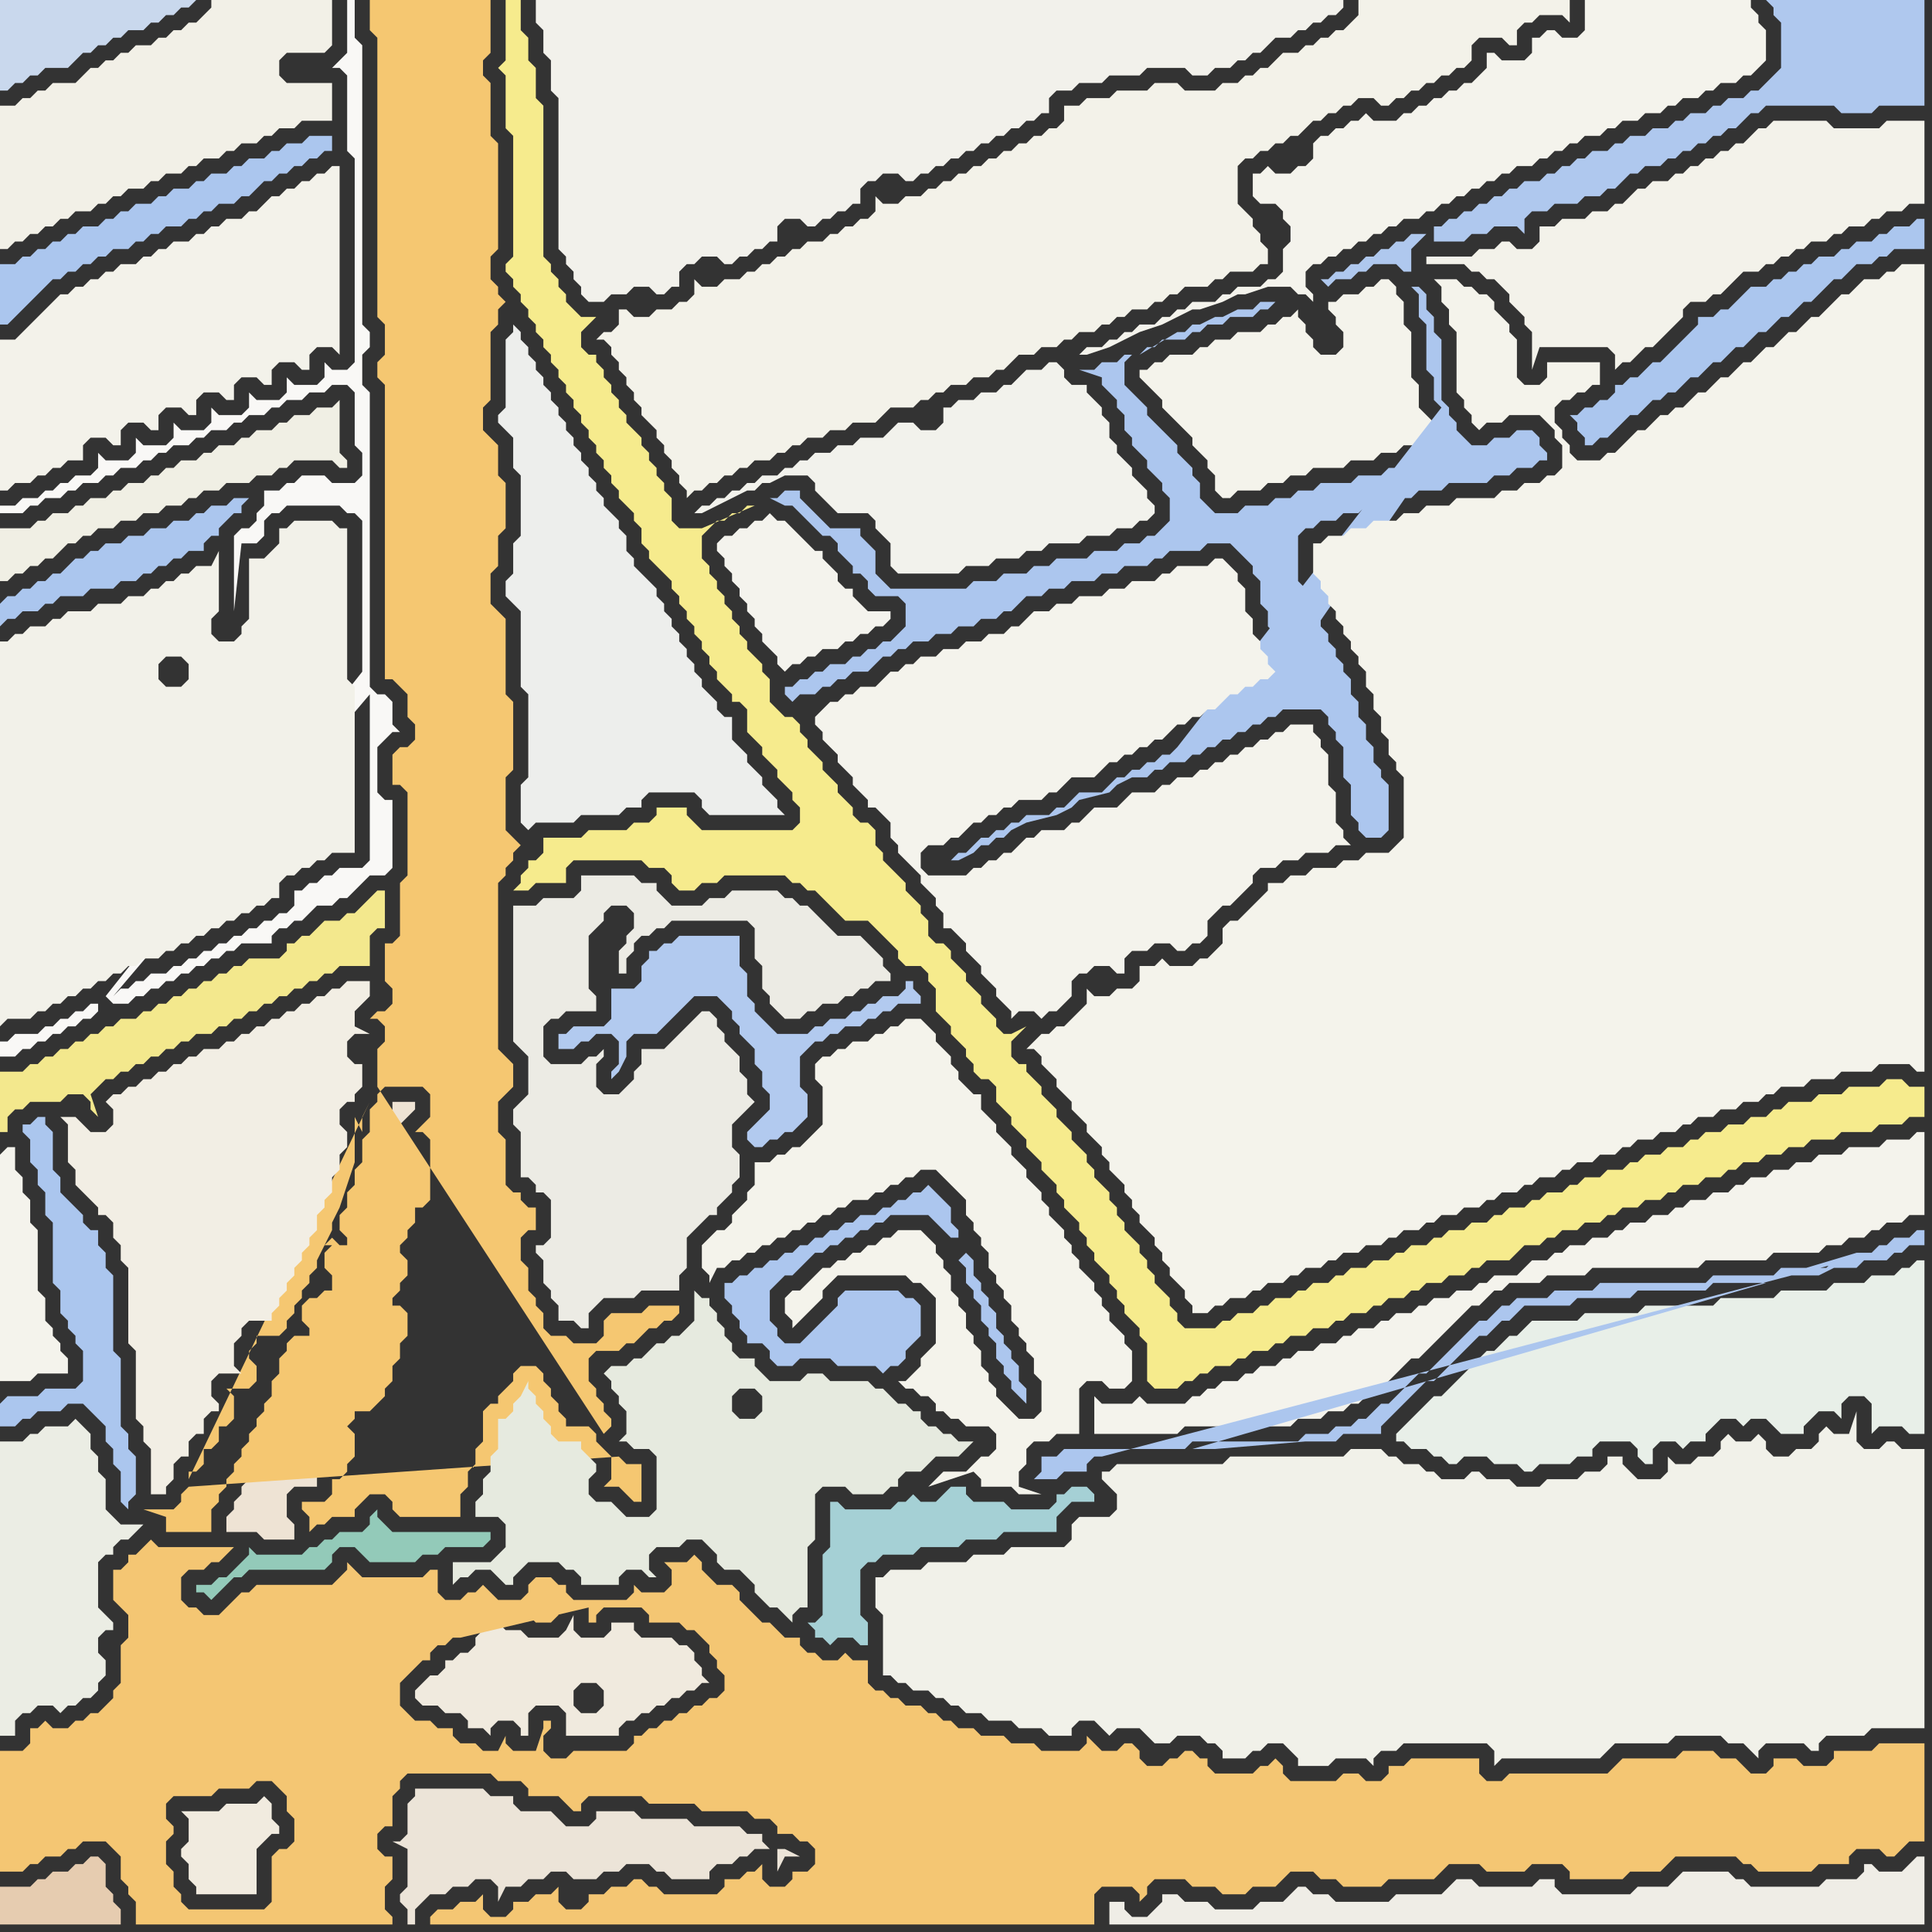 <svg width="256" height="256" xmlns="http://www.w3.org/2000/svg"><rect width="100%" height="100%" fill="#333333" stroke="none"/><script> 
var tempColor;
function hoverPath(evt){
obj = evt.target;
tempColor = obj.getAttribute("fill");
obj.setAttribute("fill","red");
//alert(tempColor);
//obj.setAttribute("stroke","red");}
function recoverPath(evt){
obj = evt.target;
obj.setAttribute("fill", tempColor);
//obj.setAttribute("stroke", tempColor);
}</script><path onmouseover="hoverPath(evt)" onmouseout="recoverPath(evt)" fill="rgb(201,216,237)" d="M  0,8l 0,4 1,0 1,-1 1,0 1,-1 1,0 1,-1 3,0 1,-1 1,-1 1,0 1,-1 1,0 1,-1 1,0 1,-1 2,0 1,-1 1,0 1,-1 1,0 1,-1 1,0 1,-1 -26,0Z"/>
<path onmouseover="hoverPath(evt)" onmouseout="recoverPath(evt)" fill="rgb(171,198,238)" d="M  0,80l 0,3 1,-1 1,0 1,-1 2,0 1,-1 1,0 1,-1 3,0 1,-1 3,0 1,-1 2,0 1,-1 1,0 1,-1 1,0 1,-1 1,0 1,-1 2,0 0,-1 1,-1 1,0 0,-1 1,-1 1,-1 1,0 0,-1 1,-1 -2,0 -1,1 -2,0 -1,1 -1,0 -1,1 -2,0 -1,1 -2,0 -1,1 -2,0 -1,1 -2,0 -1,1 -1,0 -1,1 -1,0 -1,1 -1,1 -1,0 -1,1 -1,0 -1,1 -1,0 -1,1 -1,0 -1,1Z"/>
<path onmouseover="hoverPath(evt)" onmouseout="recoverPath(evt)" fill="rgb(243,242,234)" d="M  7,40l 0,0 -1,1 -2,2 -1,1 -1,1 -2,0 0,20 1,0 1,-1 2,0 1,-1 1,0 1,-1 1,0 1,-1 2,0 0,-2 1,-1 2,0 1,1 1,0 0,-2 1,-1 2,0 1,1 1,0 0,-2 1,-1 2,0 1,1 1,0 0,-2 1,-1 2,0 1,1 1,0 0,-2 1,-1 2,0 1,1 1,0 0,-2 1,-1 2,0 1,1 1,0 0,-2 1,-1 2,0 1,1 0,-25 -1,0 -1,1 -1,0 -1,1 -1,0 -1,1 -1,0 -1,1 -1,0 -1,1 -1,1 -1,0 -1,1 -2,0 -1,1 -1,0 -1,1 -1,0 -1,1 -2,0 -1,1 -1,0 -1,1 -1,0 -1,1 -2,0 -1,1 -1,0 -1,1 -1,0 -1,1 -1,0 -1,1 -1,0 -1,1Z"/>
<path onmouseover="hoverPath(evt)" onmouseout="recoverPath(evt)" fill="rgb(147,202,185)" d="M  38,208l 5,0 1,-1 0,-1 1,-1 2,0 1,1 1,1 6,0 1,-1 2,0 1,-1 5,0 1,-1 0,-1 -13,0 -1,-1 -1,-1 0,-1 -1,1 0,1 -1,1 -3,0 -1,1 -1,0 -1,1 -1,0 -1,1 -6,0 -1,-1 0,1 -1,1 0,0 -2,2 -1,0 -1,1 -2,0 0,1 1,0 1,1 1,-1 1,-1 1,-1 1,0 1,-1Z"/>
<path onmouseover="hoverPath(evt)" onmouseout="recoverPath(evt)" fill="rgb(236,235,228)" d="M  73,160l 0,4 -1,1 -1,0 0,1 1,1 0,3 1,1 0,1 1,1 0,2 2,0 1,1 1,0 0,-2 1,-1 1,-1 4,0 1,-1 5,0 0,-2 1,-1 0,-4 2,-2 1,-1 1,0 0,-1 2,-2 0,-1 1,-1 0,-3 -1,-1 0,-3 1,-1 2,-2 -1,-1 0,-2 -1,-1 0,-2 -1,-1 -1,-1 0,-1 -1,-1 0,-1 -1,-1 -1,0 -1,1 -1,1 -1,1 -1,1 -1,1 -3,0 0,2 -1,1 0,1 -2,2 -2,0 -1,-1 0,-3 1,-1 0,-1 -1,1 -1,0 -1,1 -4,0 -1,-1 0,-4 1,-1 1,0 1,-1 4,0 0,-2 -1,-1 0,-7 1,-1 1,-1 0,-1 1,-1 2,0 1,1 0,2 -1,1 0,1 -1,1 0,3 1,0 0,-2 1,-1 0,-1 1,-1 1,0 1,-1 1,0 1,-1 10,0 1,1 0,4 1,1 0,3 1,1 0,1 1,1 1,1 2,0 1,-1 1,0 1,-1 2,0 1,-1 1,0 1,-1 1,0 1,-1 2,0 0,-1 -1,-1 0,-1 -1,-1 -1,-1 -1,-1 -3,0 -1,-1 -1,-1 -1,-1 -1,-1 -1,0 -1,-1 -1,0 -1,-1 -6,0 -1,1 -2,0 -1,1 -4,0 -1,-1 -1,-1 0,-1 -2,0 -1,-1 -7,0 0,2 -1,1 -4,0 -1,1 -3,0 0,18 1,1 0,0 1,1 0,5 -1,1 -1,1 0,2 1,1 0,6 1,0 1,1 0,1 1,0 1,1Z"/>
<path onmouseover="hoverPath(evt)" onmouseout="recoverPath(evt)" fill="rgb(244,243,237)" d="M  95,72l 0,1 1,1 0,1 1,1 0,1 1,1 0,1 1,1 0,1 1,1 0,1 1,1 0,1 1,1 1,1 0,1 1,1 1,-1 1,0 1,-1 1,0 1,-1 2,0 1,-1 1,0 1,-1 1,0 1,-1 1,0 1,-1 0,-1 -3,0 -1,-1 -1,-1 0,-1 -1,0 -1,-1 0,-1 -1,-1 -1,-1 0,-1 -1,0 -1,-1 -1,-1 -1,-1 -1,-1 -1,0 -1,-1 -1,1 -1,0 -1,1 -1,0 -1,1 -1,0 -1,1Z"/>
<path onmouseover="hoverPath(evt)" onmouseout="recoverPath(evt)" fill="rgb(244,243,236)" d="M  0,153l 0,30 4,0 1,-1 4,0 0,-2 -1,-1 0,-1 -1,-1 0,-1 -1,-1 0,-3 -1,-1 0,-8 -1,-1 0,-3 -1,-1 0,-2 -1,-1 0,-3 -1,0 -1,1Z"/>
<path onmouseover="hoverPath(evt)" onmouseout="recoverPath(evt)" fill="rgb(240,239,228)" d="M  15,65l 0,0 -1,1 -2,0 -1,1 -1,0 -1,1 -2,0 -1,1 -1,0 -1,1 -4,0 0,7 1,0 1,-1 1,0 1,-1 1,0 1,-1 1,0 1,-1 1,-1 1,0 1,-1 1,0 1,-1 2,0 1,-1 2,0 1,-1 2,0 1,-1 2,0 1,-1 1,0 1,-1 2,0 1,-1 3,0 1,-1 2,0 1,-1 1,0 1,-1 5,0 1,1 1,0 0,-1 -1,-1 0,-7 -1,1 -2,0 -1,1 -2,0 -1,1 -1,0 -1,1 -2,0 -1,1 -1,0 -1,1 -2,0 -1,1 -1,0 -1,1 -2,0 -1,1 -1,0 -1,1 -1,0 -1,1 -2,0 -1,1Z"/>
<path onmouseover="hoverPath(evt)" onmouseout="recoverPath(evt)" fill="rgb(242,241,235)" d="M  73,9l 0,3 1,1 0,20 1,1 0,1 1,1 0,1 1,1 0,1 1,1 2,0 1,-1 2,0 1,-1 2,0 1,1 1,0 1,-1 1,0 0,-2 1,-1 1,0 1,-1 2,0 1,1 1,0 1,-1 1,0 1,-1 1,0 1,-1 1,0 0,-2 1,-1 2,0 1,1 1,0 1,-1 1,0 1,-1 1,0 1,-1 1,0 0,-2 1,-1 1,0 1,-1 2,0 1,1 1,0 1,-1 1,0 1,-1 1,0 1,-1 1,0 1,-1 1,0 1,-1 1,0 1,-1 1,0 1,-1 1,0 1,-1 1,0 1,-1 1,0 0,-2 1,-1 2,0 1,-1 3,0 1,-1 4,0 1,-1 5,0 1,1 2,0 1,-1 2,0 1,-1 1,0 1,-1 1,0 1,-1 1,-1 2,0 1,-1 1,0 1,-1 1,0 1,-1 1,0 1,-1 0,-1 -107,0 0,3 1,1 0,3 1,1Z"/>
<path onmouseover="hoverPath(evt)" onmouseout="recoverPath(evt)" fill="rgb(241,241,233)" d="M  117,209l -1,0 0,4 1,1 0,8 1,0 1,1 1,0 1,1 2,0 1,1 1,0 1,1 1,0 1,1 2,0 1,1 3,0 1,1 3,0 1,1 3,0 0,-1 1,-1 2,0 1,1 1,1 1,-1 3,0 1,1 1,1 2,0 1,-1 3,0 1,1 1,0 1,1 0,1 3,0 1,-1 1,0 1,-1 2,0 1,1 1,1 0,1 4,0 1,-1 4,0 1,1 0,-1 1,-1 2,0 1,-1 11,0 1,1 0,2 1,-1 13,0 1,-1 1,-1 7,0 1,-1 6,0 1,1 2,0 1,1 1,1 0,-1 1,-1 5,0 1,1 1,0 0,-1 1,-1 5,0 1,-1 7,0 0,-37 -3,0 -1,-1 -1,0 -1,1 -2,0 -1,-1 0,-4 -1,3 -2,0 -1,-1 -1,1 0,1 -1,1 -2,0 -1,1 -2,0 -1,-1 0,-1 -1,-1 -1,1 -2,0 -1,-1 -1,1 0,1 -1,1 -2,0 -1,1 -2,0 -1,-1 0,2 -1,1 -3,0 -1,-1 -1,-1 0,-1 -2,0 0,1 -1,1 -2,0 -1,1 -4,0 -1,1 -3,0 -1,-1 -3,0 -1,-1 -1,0 -1,1 -3,0 -1,-1 -1,0 -1,-1 -2,0 -1,-1 -1,0 -1,-1 -4,0 -1,1 -15,0 -1,1 -14,0 -1,1 -1,0 0,1 1,1 0,0 1,1 0,2 -1,1 -4,0 -1,1 0,2 -1,1 -7,0 -1,1 -4,0 -1,1 -5,0 -1,1 -4,0 -1,1Z"/>
<path onmouseover="hoverPath(evt)" onmouseout="recoverPath(evt)" fill="rgb(244,243,235)" d="M  152,49l -1,0 0,1 1,1 0,0 1,1 1,1 0,1 1,1 1,1 1,1 1,1 0,1 2,2 0,1 1,1 0,2 1,1 1,0 1,-1 3,0 1,-1 2,0 1,-1 2,0 1,-1 4,0 1,-1 3,0 1,-1 2,0 1,-1 2,0 1,-1 1,-1 0,-1 -1,-1 0,0 -1,-1 0,-3 -1,-1 0,-6 -1,-1 0,-3 -1,-1 0,-1 -1,-1 -1,0 -1,1 -1,0 -1,1 -2,0 -1,1 -1,0 0,1 1,1 0,1 1,1 0,2 -1,1 -2,0 -1,-1 0,-1 -1,-1 0,-1 -1,-1 0,-1 -1,1 -1,0 -1,1 -1,0 -1,1 -3,0 -1,1 -2,0 -1,1 -1,0 -1,1 -3,0 -1,1 -1,0 -1,1Z"/>
<path onmouseover="hoverPath(evt)" onmouseout="recoverPath(evt)" fill="rgb(244,243,236)" d="M  169,23l 0,0 -1,-1 -1,1 -1,0 0,3 1,1 2,0 1,1 0,1 1,1 0,2 -1,1 0,3 -1,1 -1,0 -1,1 -3,0 -1,1 -1,0 -1,1 -3,0 -1,1 -1,0 -1,1 -1,0 -1,1 -2,0 -1,1 -1,0 -1,1 -1,0 -1,1 -2,0 -1,1 1,0 3,-1 2,-1 2,-1 3,-1 2,-1 2,-1 1,0 3,-1 2,-1 1,0 3,-1 3,0 1,1 1,0 1,1 0,-1 -1,-1 0,-2 1,-1 1,0 1,-1 1,0 1,-1 1,0 1,-1 1,0 1,-1 1,0 1,-1 1,0 1,-1 2,0 1,-1 1,0 1,-1 1,0 1,-1 1,0 1,-1 1,0 1,-1 1,0 1,-1 1,0 1,-1 2,0 1,-1 1,0 1,-1 1,0 1,-1 1,0 1,-1 2,0 1,-1 1,0 1,-1 2,0 1,-1 2,0 1,-1 1,0 1,-1 2,0 1,-1 1,0 1,-1 2,0 1,-1 1,0 1,-1 1,-1 0,-4 -1,-1 0,-1 -1,-1 0,-1 -22,0 0,4 -1,1 -2,0 -1,-1 -1,0 -1,1 -1,0 0,2 -1,1 -3,0 -1,-1 -1,0 0,2 -1,1 -1,1 -1,0 -1,1 -1,0 -1,1 -1,0 -1,1 -1,0 -1,1 -1,0 -1,1 -3,0 -1,-1 -1,1 -1,0 -1,1 -1,0 -1,1 -1,0 -1,1 0,2 -1,1 -1,0 -1,1Z"/>
<path onmouseover="hoverPath(evt)" onmouseout="recoverPath(evt)" fill="rgb(171,198,238)" d="M  0,186l 0,3 2,0 1,-1 1,0 1,-1 3,0 1,-1 2,0 1,1 1,1 1,1 0,2 1,1 0,2 1,1 0,4 1,1 0,-1 1,-1 0,-5 -1,-1 0,-2 -1,-1 0,-9 -1,-1 0,-10 -1,-1 0,-2 -1,-1 0,-2 -1,0 -1,-1 0,-1 -1,-1 -1,-1 -1,-1 0,-2 -1,-1 0,-5 -1,-1 0,-1 -1,0 -1,1 -1,0 0,1 1,1 0,3 1,1 0,2 1,1 0,3 1,1 0,8 1,1 0,3 1,1 0,1 1,1 0,1 1,1 0,4 -1,1 -4,0 -1,1 -4,0 -1,1Z"/>
<path onmouseover="hoverPath(evt)" onmouseout="recoverPath(evt)" fill="rgb(243,232,141)" d="M  25,138l 1,-1 2,0 1,-1 1,0 1,-1 1,0 1,-1 1,0 1,-1 1,0 1,-1 1,0 1,-1 1,0 1,-1 1,0 1,-1 1,0 1,-1 4,0 0,-4 1,-1 1,0 0,-5 -1,0 -1,1 -1,1 -1,1 -1,0 -1,1 -2,0 -1,1 -1,1 -1,0 -1,1 -1,0 0,1 -1,1 -4,0 -1,1 -1,0 -1,1 -1,0 -1,1 -1,0 -1,1 -1,0 -1,1 -1,0 -1,1 -1,0 -1,1 -1,0 -1,1 -2,0 -1,1 -1,0 -1,1 -1,0 -1,1 -1,0 -1,1 -1,0 -1,1 -1,0 -1,1 -1,0 -1,1 -3,0 0,8 1,0 0,-2 1,-1 1,0 1,-1 4,0 1,-1 2,0 1,1 0,1 1,1 -1,-3 1,-1 0,0 1,-1 1,0 1,-1 1,0 1,-1 1,0 1,-1 1,0 1,-1 1,0 1,-1Z"/>
<path onmouseover="hoverPath(evt)" onmouseout="recoverPath(evt)" fill="rgb(241,235,223)" d="M  25,242l 0,2 -1,1 0,1 1,1 0,2 1,1 0,1 8,0 0,-6 1,-1 1,-1 1,0 0,-1 -1,-1 0,-2 -1,-1 -1,1 -4,0 -1,1 -5,0 1,1Z"/>
<path onmouseover="hoverPath(evt)" onmouseout="recoverPath(evt)" fill="rgb(238,227,212)" d="M  50,154l 0,1 -1,1 0,2 -1,1 0,2 -1,1 1,1 0,3 -1,1 -2,0 1,1 0,4 -1,1 -1,0 -1,1 -1,0 1,1 0,3 -1,1 -2,0 0,1 -1,1 0,2 -1,1 0,2 -1,1 0,1 -1,1 0,1 -1,1 0,1 -1,1 0,1 -1,1 0,1 -1,1 0,1 -1,1 0,1 -1,1 0,2 4,0 1,1 4,0 0,-2 -1,-1 0,-3 1,-1 3,0 0,-2 1,-1 1,0 0,-1 1,-1 0,-1 -1,-1 0,-2 1,-1 0,-1 1,-1 2,0 1,-1 0,-1 1,-1 0,-2 1,-1 0,-2 1,-1 0,-1 -1,0 -1,-1 0,-3 1,-1 0,-1 1,-1 -1,-1 0,-3 1,-1 0,-1 1,-1 0,-2 1,-1 1,0 0,-6 -1,0 -1,-1 0,-2 2,-2 0,-1 -3,0 0,1 -1,1 0,3 -1,1Z"/>
<path onmouseover="hoverPath(evt)" onmouseout="recoverPath(evt)" fill="rgb(246,235,141)" d="M  70,114l 0,1 -1,1 0,1 -1,1 2,0 1,-1 4,0 0,-2 1,-1 9,0 1,1 2,0 1,1 0,1 1,1 2,0 1,-1 2,0 1,-1 8,0 1,1 1,0 1,1 1,0 1,1 3,3 3,0 1,1 1,1 1,1 1,1 0,1 1,1 2,0 1,1 0,1 1,1 0,3 1,1 1,1 0,1 1,1 1,1 0,1 1,1 0,1 1,1 1,0 1,1 0,2 1,1 1,1 0,1 1,1 1,1 0,1 1,1 1,1 0,1 1,1 1,1 0,1 1,1 0,1 1,1 1,1 0,1 1,1 0,1 1,1 0,1 1,1 1,1 0,1 1,1 0,1 1,1 0,1 1,1 1,1 0,1 1,1 0,5 1,1 3,0 1,-1 1,0 1,-1 1,0 1,-1 2,0 1,-1 1,0 1,-1 2,0 1,-1 1,0 1,-1 2,0 1,-1 2,0 1,-1 1,0 1,-1 2,0 1,-1 1,0 1,-1 2,0 1,-1 1,0 1,-1 2,0 1,-1 2,0 1,-1 1,0 1,-1 3,0 1,-1 1,-1 2,0 1,-1 1,0 1,-1 2,0 1,-1 2,0 1,-1 1,0 1,-1 2,0 1,-1 2,0 1,-1 1,0 1,-1 2,0 1,-1 2,0 1,-1 1,0 1,-1 2,0 1,-1 2,0 1,-1 2,0 1,-1 3,0 1,-1 4,0 1,-1 3,0 1,-1 2,0 0,-4 -2,0 -1,-1 -2,0 -1,1 -4,0 -1,1 -3,0 -1,1 -3,0 -1,1 -1,0 -1,1 -2,0 -1,1 -2,0 -1,1 -2,0 -1,1 -1,0 -1,1 -2,0 -1,1 -2,0 -1,1 -1,0 -1,1 -2,0 -1,1 -2,0 -1,1 -1,0 -1,1 -2,0 -1,1 -1,0 -1,1 -2,0 -1,1 -1,0 -1,1 -2,0 -1,1 -2,0 -1,1 -1,0 -1,1 -2,0 -1,1 -1,0 -1,1 -2,0 -1,1 -2,0 -1,1 -1,0 -1,1 -2,0 -1,1 -1,0 -1,1 -2,0 -1,1 -1,0 -1,1 -2,0 -1,1 -1,0 -1,1 -4,0 -1,-1 0,-1 -1,-1 0,-1 -1,-1 -1,-1 0,-1 -1,-1 0,-1 -1,-1 0,-1 -1,-1 -1,-1 0,-1 -1,-1 0,-1 -1,-1 0,-1 -1,-1 -1,-1 0,-1 -1,-1 0,-1 -1,-1 -1,-1 0,-1 -1,-1 -1,-1 0,-1 -1,-1 -1,-1 0,-1 -1,-1 -1,-1 0,-1 -1,0 -1,-1 0,-2 1,-1 1,-1 -2,1 -1,0 -1,-1 0,-1 -1,-1 -1,-1 0,-1 -1,-1 -1,-1 0,-1 -1,-1 -1,-1 0,-1 -1,-1 -1,0 -1,-1 0,-2 -1,-1 0,-1 -1,-1 -1,-1 0,-1 -1,-1 -1,-1 -1,-1 0,-1 -1,-1 0,-2 -1,-1 -1,0 -1,-1 0,-1 -1,-1 -1,-1 0,-1 -1,-1 -1,-1 0,-1 -1,-1 -1,-1 0,-1 -1,-1 0,-1 -1,-1 -1,0 -1,-1 -1,-1 0,-3 -1,-1 0,-1 -1,-1 -1,-1 0,-1 -1,-1 0,-1 -1,-1 0,-1 -1,-1 0,-1 -1,-1 0,-1 -1,-1 0,-1 -1,-1 0,-3 1,-1 1,-1 1,0 1,-1 1,0 1,-1 1,0 -7,3 -3,0 -1,-1 0,-3 -1,-1 0,-1 -1,-1 0,-1 -1,-1 0,-1 -1,-1 0,-1 -1,-1 -1,-1 0,-1 -1,-1 0,-1 -1,-1 0,-1 -1,-1 0,-1 -1,-1 0,-1 -1,0 -1,-1 0,-2 1,-1 1,-1 -2,0 -1,-1 -1,-1 0,-1 -1,-1 0,-1 -1,-1 0,-1 -1,-1 0,-20 -1,-1 0,-4 -1,-1 0,-3 -1,-1 0,-4 -2,0 0,8 -1,1 1,1 0,7 1,1 0,16 -1,1 0,1 1,1 0,1 1,1 0,1 1,1 0,1 1,1 0,1 1,1 0,1 1,1 0,1 1,1 0,1 1,1 0,1 1,1 0,1 1,1 0,1 1,1 0,1 1,1 0,1 1,1 0,1 1,1 0,1 1,1 0,1 1,1 1,1 0,1 1,1 0,2 1,1 0,1 1,1 1,1 1,1 0,1 1,1 0,1 1,1 0,1 1,1 0,1 1,1 0,1 1,1 0,1 1,1 0,1 1,1 1,1 0,1 1,0 1,1 0,3 1,1 1,1 0,1 1,1 1,1 0,1 1,1 1,1 0,1 1,1 0,2 -1,1 -12,0 -1,-1 -1,-1 0,-1 -4,0 0,1 -1,1 -2,0 -1,1 -5,0 -1,1 -5,0 0,2 -1,1Z"/>
<path onmouseover="hoverPath(evt)" onmouseout="recoverPath(evt)" fill="rgb(244,243,235)" d="M  102,154l -2,0 0,3 -1,1 0,1 -1,1 -1,1 0,1 -1,1 -1,0 -1,1 -1,1 0,3 1,1 0,1 1,-2 1,0 1,-1 1,0 1,-1 1,0 1,-1 1,0 1,-1 1,0 1,-1 1,0 1,-1 1,0 1,-1 1,0 1,-1 1,0 1,-1 2,0 1,-1 1,0 1,-1 1,0 1,-1 1,0 1,-1 2,0 1,1 1,1 1,1 1,1 0,2 1,1 0,1 1,1 0,1 1,1 0,2 1,1 0,1 1,1 0,1 1,1 0,2 1,1 0,1 1,1 0,1 1,1 0,2 1,1 0,4 -1,1 -2,0 -1,-1 -1,-1 -1,-1 0,-1 -1,-1 0,-1 -1,-1 0,-2 -1,-1 0,-1 -1,-1 0,-2 -1,-1 0,-1 -1,-1 0,-2 -1,-1 0,-1 -1,-1 0,-1 -1,-1 -1,-1 -3,0 -1,1 -1,0 -1,1 -1,0 -1,1 -1,0 -1,1 -1,0 -1,1 -1,0 -1,1 -1,1 -1,1 -1,0 -1,1 0,2 1,1 0,1 1,-1 2,-2 1,-1 0,-1 1,-1 1,-1 9,0 1,1 1,0 1,1 1,1 0,6 -1,1 -1,1 0,1 -1,1 -1,1 -1,0 1,1 1,0 1,1 1,0 1,1 0,1 1,0 1,1 1,0 1,1 3,0 1,1 0,2 -1,1 -1,0 -1,1 -1,1 -3,0 -1,1 -1,1 6,-2 1,1 0,1 4,0 1,1 3,0 -3,-1 0,-2 1,-1 0,-2 1,-1 2,0 1,-1 3,0 0,-6 1,-1 2,0 1,1 2,0 1,-1 0,-4 -1,-1 0,-1 -1,-1 -1,-1 0,-1 -1,-1 0,-1 -1,-1 0,-1 -1,-1 -1,-1 0,-1 -1,-1 0,-1 -1,-1 0,-1 -1,-1 -1,-1 0,-1 -1,-1 0,-1 -1,-1 -1,-1 0,-1 -1,-1 -1,-1 0,-1 -1,-1 -1,-1 0,-1 -1,-1 -1,-1 0,-2 -1,0 -1,-1 -1,-1 0,-1 -1,-1 0,-1 -1,-1 -1,-1 0,-1 -1,-1 -1,-1 -2,0 -1,1 -1,0 -1,1 -1,0 -1,1 -2,0 -1,1 -1,0 -1,1 -1,0 -1,1 0,2 1,1 0,5 -1,1 -1,1 -1,1 -1,0 -1,1 -1,0 -1,1Z"/>
<path onmouseover="hoverPath(evt)" onmouseout="recoverPath(evt)" fill="rgb(237,238,236)" d="M  68,43l 0,1 -1,1 0,9 -1,1 0,1 1,1 1,1 0,4 1,1 0,8 -1,1 0,4 -1,1 0,2 1,1 1,1 0,10 1,1 0,11 -1,1 0,5 1,1 1,-1 5,0 1,-1 5,0 1,-1 2,0 0,-1 1,-1 6,0 1,1 0,1 1,1 10,0 -1,-1 0,-1 -1,-1 -1,-1 0,-1 -1,-1 -1,-1 0,-1 -1,-1 -1,-1 0,-3 -1,0 -1,-1 0,-1 -1,-1 -1,-1 0,-1 -1,-1 0,-1 -1,-1 0,-1 -1,-1 0,-1 -1,-1 0,-1 -1,-1 0,-1 -1,-1 0,-1 -1,-1 -1,-1 -1,-1 0,-1 -1,-1 0,-2 -1,-1 0,-1 -1,-1 -1,-1 0,-1 -1,-1 0,-1 -1,-1 0,-1 -1,-1 0,-1 -1,-1 0,-1 -1,-1 0,-1 -1,-1 0,-1 -1,-1 0,-1 -1,-1 0,-1 -1,-1 0,-1 -1,-1 0,-1 -1,-1 0,-1 -1,-1Z"/>
<path onmouseover="hoverPath(evt)" onmouseout="recoverPath(evt)" fill="rgb(172,198,238)" d="M  156,99l 0,0 -1,1 -1,0 -1,1 -1,0 -1,1 -1,0 -1,1 -1,0 -1,1 -1,1 -3,0 -1,1 -1,1 -1,0 -1,1 -3,0 -1,1 -1,0 -1,1 -1,0 -1,1 -1,0 -1,1 -1,1 -1,0 -1,1 1,0 2,-1 1,-1 1,0 1,-1 1,0 1,-1 2,-1 4,-1 2,-1 1,-1 4,-1 1,-1 2,-1 2,0 1,-1 1,0 1,-1 2,0 1,-1 1,0 1,-1 1,0 1,-1 1,0 1,-1 1,0 1,-1 1,0 1,-1 1,0 1,-1 5,0 1,1 0,1 1,1 0,1 1,1 0,4 1,1 0,4 1,1 0,1 1,1 2,0 1,-1 0,-6 -1,-1 0,-1 -1,-1 0,-2 -1,-1 0,-2 -1,-1 0,-2 -1,-1 0,-2 -1,-1 0,-1 -1,-1 0,-1 -1,-1 0,-1 -1,-1 0,-1 -1,-1 0,-1 -1,-1 0,-1 -1,-1 0,-6 1,-1 1,0 1,-1 2,0 1,-1 2,0 1,-1 3,0 1,-1 2,0 1,-1 3,0 1,-1 5,0 1,-1 2,0 1,-1 2,0 1,-1 1,0 0,-1 -1,-1 0,-1 -1,-1 -2,0 -1,1 -2,0 -1,1 -2,0 -1,-1 -1,-1 0,-1 -1,-1 0,-1 -1,-1 0,-8 -1,-1 0,-2 -1,-1 0,-2 -1,-1 -1,0 1,1 0,3 1,1 0,6 1,1 0,3 1,1 -35,45 1,-1 1,0 1,-1 1,0 1,-1 1,0 2,-2 1,0 1,-1 1,0 1,-1 1,0 1,-1 1,-1 -14,8 -1,1 35,-40 -1,1 -1,1 -2,0 -1,1 -2,0 -1,1 -3,0 -1,1 -4,0 -1,1 -2,0 -1,1 -2,0 -1,1 -3,0 -1,1 -3,0 -2,-2 0,-2 -1,-1 0,-1 -1,-1 -1,-1 0,-1 -1,-1 -1,-1 -1,-1 -1,-1 0,-1 -1,-1 -2,-2 0,-3 1,-1 -1,0 -1,1 -2,0 -1,1 -2,0 3,1 0,1 1,1 1,1 0,1 1,1 0,2 1,1 0,1 1,1 1,1 0,1 1,1 1,1 0,1 1,1 0,3 -1,1 -1,1 -1,0 -1,1 -2,0 -1,1 -3,0 -1,1 -4,0 -1,1 -2,0 -1,1 -3,0 -1,1 -3,0 -1,1 -10,0 -1,-1 -1,-1 0,-3 -1,-1 -1,-1 0,-1 -4,0 -1,-1 -1,-1 -1,-1 -1,-1 0,-1 -2,0 -1,1 -1,0 2,1 1,0 1,1 1,1 1,1 1,1 1,0 1,1 0,1 1,1 1,1 0,1 1,0 1,1 0,1 1,1 3,0 1,1 0,3 -2,2 -1,0 -1,1 -1,0 -1,1 -1,0 -1,1 -2,0 -1,1 -1,0 -1,1 -1,0 -1,1 -1,0 0,1 1,1 1,-1 2,0 1,-1 1,0 1,-1 1,0 1,-1 2,0 1,-1 1,-1 1,0 1,-1 1,0 1,-1 2,0 1,-1 2,0 1,-1 2,0 1,-1 2,0 1,-1 1,0 2,-2 2,0 1,-1 2,0 1,-1 3,0 1,-1 2,0 1,-1 3,0 1,-1 1,0 1,-1 4,0 1,-1 3,0 1,1 1,1 1,1 0,1 1,1 0,3 1,1 0,2 1,1 0,1 1,1 0,1 1,1 20,-29 -35,40 -5,-52 1,-1 1,0 1,-1 3,0 1,-1 1,0 1,-1 2,0 1,-1 3,0 1,-1 1,0 1,-1 -2,0 -1,1 -2,0 -2,1 -1,0 -2,1 -1,0 -1,1 -1,0 -5,3 5,52Z"/>
<path onmouseover="hoverPath(evt)" onmouseout="recoverPath(evt)" fill="rgb(235,237,228)" d="M  0,212l 0,18 2,0 0,-2 1,-1 1,0 1,-1 2,0 1,1 1,-1 1,0 1,-1 1,0 1,-1 0,-1 1,-1 0,-2 -1,-1 0,-2 1,-1 1,0 0,-1 -1,-1 0,0 -1,-1 0,-6 1,-1 1,0 0,-1 1,-1 1,0 1,-1 1,-1 -3,0 -2,-2 0,-4 -1,-1 0,-2 -1,-1 0,-2 -1,-1 -1,-1 -1,1 -3,0 -1,1 -1,0 -1,1 -3,0Z"/>
<path onmouseover="hoverPath(evt)" onmouseout="recoverPath(evt)" fill="rgb(171,198,238)" d="M  1,35l -1,0 0,8 1,0 1,-1 0,0 1,-1 1,-1 1,-1 1,-1 1,-1 1,0 1,-1 1,0 1,-1 1,0 1,-1 1,0 1,-1 2,0 1,-1 1,0 1,-1 1,0 1,-1 2,0 1,-1 1,0 1,-1 1,0 1,-1 2,0 1,-1 1,0 1,-1 1,-1 1,0 1,-1 1,0 1,-1 1,0 1,-1 1,0 1,-1 1,0 0,-2 -3,0 -1,1 -2,0 -1,1 -1,0 -1,1 -2,0 -1,1 -1,0 -1,1 -2,0 -1,1 -1,0 -1,1 -2,0 -1,1 -1,0 -1,1 -2,0 -1,1 -1,0 -1,1 -1,0 -1,1 -2,0 -1,1 -1,0 -1,1 -1,0 -1,1 -1,0 -1,1 -1,0 -1,1Z"/>
<path onmouseover="hoverPath(evt)" onmouseout="recoverPath(evt)" fill="rgb(230,204,176)" d="M  2,250l -2,0 0,5 16,0 0,-2 -1,-1 0,-1 -1,-1 0,-3 -1,-1 -1,0 -1,1 -1,0 -1,1 -2,0 -1,1 -1,0 -1,1Z"/>
<path onmouseover="hoverPath(evt)" onmouseout="recoverPath(evt)" fill="rgb(240,234,222)" d="M  85,217l 0,0 -1,-1 0,-1 -3,0 0,1 -1,1 -3,0 -1,-1 0,-2 -1,2 0,0 -1,1 -4,0 -1,-1 -2,0 -1,-1 -2,0 0,1 -1,1 0,1 -1,1 -1,0 -1,1 -1,0 0,1 -1,1 -1,0 -1,1 -1,1 0,1 1,1 2,0 1,1 2,0 1,1 0,1 2,0 1,1 0,-1 1,-1 2,0 1,1 0,1 1,0 0,-3 1,-1 3,0 1,1 0,3 7,0 0,-1 1,-1 1,0 1,-1 1,0 1,-1 1,0 1,-1 1,0 1,-1 1,0 1,-1 1,0 -1,-1 0,-1 -1,-1 0,-1 -1,-1 -1,0 -1,-1 -4,0 -9,9 0,-2 1,-1 2,0 1,1 0,2 -1,1 -2,0 -1,-1 9,-9Z"/>
<path onmouseover="hoverPath(evt)" onmouseout="recoverPath(evt)" fill="rgb(244,243,235)" d="M  138,140l 0,1 1,1 1,1 0,1 1,1 1,1 0,1 1,1 1,1 0,1 1,1 1,1 0,1 1,1 0,1 1,1 1,1 0,1 1,1 0,1 1,1 0,1 1,1 1,1 0,1 1,1 0,1 1,1 0,1 1,1 1,1 0,1 1,1 0,1 2,0 1,-1 1,0 1,-1 2,0 1,-1 1,0 1,-1 2,0 1,-1 1,0 1,-1 2,0 1,-1 1,0 1,-1 2,0 1,-1 2,0 1,-1 1,0 1,-1 2,0 1,-1 1,0 1,-1 2,0 1,-1 2,0 1,-1 1,0 1,-1 2,0 1,-1 1,0 1,-1 2,0 1,-1 1,0 1,-1 2,0 1,-1 2,0 1,-1 1,0 1,-1 2,0 1,-1 2,0 1,-1 1,0 1,-1 2,0 1,-1 2,0 1,-1 2,0 1,-1 1,0 1,-1 3,0 1,-1 3,0 1,-1 4,0 1,-1 4,0 1,1 1,0 0,-107 -3,0 -1,1 -1,0 -1,1 -2,0 -1,1 -1,1 -1,0 -1,1 -1,1 -1,1 -1,0 -1,1 -1,1 -1,0 -1,1 -1,1 -1,0 -1,1 -1,1 -1,0 -1,1 -1,1 -1,0 -1,1 -1,1 -1,0 -1,1 -1,1 -1,0 -1,1 -1,0 -1,1 -1,1 -1,0 -2,2 -1,1 -1,0 -1,1 -3,0 -1,-1 0,-1 -1,-1 0,-1 -1,-1 0,-2 1,-1 1,0 1,-1 1,0 1,-1 1,0 0,-3 -7,0 0,2 -1,1 -2,0 -1,-1 0,-5 -1,-1 0,-1 -1,-1 -1,-1 0,-1 -1,-1 -1,0 -1,-1 -1,0 -1,-1 -3,0 1,1 0,2 1,1 0,2 1,1 0,8 1,1 0,1 1,1 0,1 1,1 1,-1 2,0 1,-1 4,0 1,1 1,1 0,1 1,1 0,3 -1,1 -1,0 -1,1 -2,0 -1,1 -2,0 -1,1 -5,0 -1,1 -3,0 -1,1 -2,0 -1,1 -3,0 -1,1 -2,0 -1,1 -2,0 -1,1 -1,0 0,4 1,1 0,1 1,1 0,1 1,1 0,1 1,1 0,1 1,1 0,1 1,1 0,1 1,1 0,2 1,1 0,2 1,1 0,2 1,1 0,2 1,1 0,1 1,1 0,8 -1,1 -1,1 -3,0 -1,1 -2,0 -1,1 -3,0 -1,1 -2,0 -1,1 -2,0 0,1 -1,1 -1,1 -1,1 -1,1 -1,0 -1,1 0,2 -1,1 -1,1 -1,0 -1,1 -3,0 -1,-1 -1,1 -2,0 0,2 -1,1 -2,0 -1,1 -2,0 -1,-1 0,2 -1,1 -1,1 -1,1 -1,0 -1,1 -1,0 -1,1 -1,1 1,0 1,1Z"/>
<path onmouseover="hoverPath(evt)" onmouseout="recoverPath(evt)" fill="rgb(249,248,246)" d="M  13,133l -1,0 -1,1 -1,0 -1,1 -1,0 -1,1 -1,0 -1,1 -3,0 -1,1 -1,0 0,2 2,0 1,-1 1,0 1,-1 1,0 1,-1 1,0 1,-1 1,0 1,-1 1,0 1,-1 0,-1 1,-1 1,1 2,0 1,-1 1,0 1,-1 1,0 1,-1 1,0 1,-1 1,0 1,-1 1,0 1,-1 1,0 1,-1 1,0 1,-1 4,0 0,-1 1,-1 1,0 1,-1 1,0 1,-1 1,-1 2,0 1,-1 1,0 3,-3 2,0 1,-1 0,-9 -1,0 -1,-1 0,-6 1,-1 1,-1 1,0 -1,-1 0,-3 -1,-1 -1,0 -1,-1 0,-39 -1,-1 0,-4 1,-1 0,-2 -1,-1 0,-37 -1,-1 0,-5 -1,0 0,7 -1,1 -1,1 1,0 1,1 0,10 1,1 0,27 -1,1 -2,0 -1,-1 0,2 -1,1 -3,0 -1,-1 0,2 -1,1 -3,0 -1,-1 0,2 -1,1 -3,0 -1,-1 0,2 -1,1 -3,0 -1,-1 0,2 -1,1 -3,0 -1,-1 0,2 -1,1 -3,0 -1,-1 0,2 -1,1 -2,0 -1,1 -1,0 -1,1 -1,0 -1,1 -2,0 -1,1 -2,0 0,1 3,0 1,-1 1,0 1,-1 2,0 1,-1 1,0 1,-1 2,0 1,-1 1,0 1,-1 2,0 1,-1 1,0 1,-1 1,0 1,-1 2,0 1,-1 1,0 1,-1 2,0 1,-1 1,0 1,-1 2,0 1,-1 1,0 1,-1 2,0 1,-1 2,0 1,-1 2,0 1,1 0,7 1,1 0,3 -1,1 -3,0 -1,-1 -3,0 -1,1 -1,0 -1,1 -2,0 0,2 -1,1 0,1 -1,1 -1,0 -1,1 0,10 1,-9 2,0 1,-1 0,-2 1,-1 1,0 1,-1 7,0 1,1 1,0 1,1 0,20 -34,43 -1,1 36,-41 0,22 -1,1 -3,0 -1,1 -1,0 -1,1 -1,0 -1,1 -1,0 0,2 -1,1 -1,0 -1,1 -1,0 -1,1 -1,0 -1,1 -1,0 -1,1 -1,0 -1,1 -1,0 -1,1 -1,0 -1,1 -1,0 -1,1 -2,0 -1,1 -1,0 -1,1 -1,0 -1,1 34,-40 -36,41Z"/>
<path onmouseover="hoverPath(evt)" onmouseout="recoverPath(evt)" fill="rgb(178,202,239)" d="M  89,125l -1,0 -1,1 -1,0 0,1 -1,1 0,2 -1,1 -3,0 0,4 -1,1 -4,0 -1,1 -1,0 0,2 2,0 1,-1 1,0 1,-1 2,0 1,1 0,3 -1,1 0,1 1,-1 0,0 1,-2 0,-2 1,-1 3,0 1,-1 1,-1 1,-1 1,-1 1,-1 3,0 1,1 1,1 0,1 1,1 0,1 1,1 1,1 0,2 1,1 0,2 1,1 0,2 -1,1 -1,1 -1,1 0,1 1,1 1,0 1,-1 1,0 1,-1 1,0 2,-2 0,-3 -1,-1 0,-4 1,-1 1,-1 1,0 1,-1 1,0 1,-1 2,0 1,-1 1,0 1,-1 1,0 1,-1 3,0 0,-1 -1,-1 0,-1 -1,0 0,1 -1,1 -2,0 -1,1 -1,0 -1,1 -1,0 -1,1 -2,0 -1,1 -1,0 -1,1 -4,0 -1,-1 -1,-1 -1,-1 0,-1 -1,-1 0,-3 -1,-1 0,-4 -8,0 -1,1Z"/>
<path onmouseover="hoverPath(evt)" onmouseout="recoverPath(evt)" fill="rgb(239,237,230)" d="M  159,252l -2,0 -1,-1 -2,0 0,1 -1,1 -1,1 -2,0 -1,-1 0,-1 -2,0 0,3 108,0 0,-9 -1,0 -1,1 0,0 -1,1 -3,0 -1,-1 -1,0 0,1 -1,1 -4,0 -1,1 -9,0 -1,-1 -1,0 -1,-1 -6,0 -1,1 -1,1 -4,0 -1,1 -9,0 -1,-1 0,-1 -2,0 -1,1 -7,0 -1,-1 -2,0 -1,1 -1,1 -6,0 -1,1 -7,0 -1,-1 -2,0 -1,-1 -1,0 -1,1 -1,1 -3,0 -1,1 -5,0 -1,-1Z"/>
<path onmouseover="hoverPath(evt)" onmouseout="recoverPath(evt)" fill="rgb(245,199,113)" d="M  25,197l 0,0 -1,1 0,1 -1,1 -4,0 3,1 0,2 6,0 0,-3 1,-1 0,-1 1,-1 0,-1 1,-1 0,-1 1,-1 0,-1 1,-1 0,-1 1,-1 0,-1 1,-1 0,-1 1,-1 0,-2 1,-1 0,-2 1,-1 0,-1 1,-1 2,0 0,-1 -1,-1 0,-2 1,-1 1,0 1,-1 1,0 0,-2 -1,-1 0,-2 1,-1 -1,0 1,-1 1,1 1,0 0,-1 -1,-1 0,-2 1,-1 0,-2 1,-1 0,-2 1,-1 0,-3 1,-1 0,-3 1,-1 0,-1 1,-1 5,0 1,1 0,3 -1,1 -1,1 1,0 1,1 0,8 -1,1 -1,0 0,2 -1,1 0,1 -1,1 0,1 1,1 0,2 -1,1 0,1 -1,1 0,1 1,0 1,1 0,3 -1,1 0,2 -1,1 0,2 -1,1 0,1 -1,1 -1,1 -2,0 0,1 -1,1 1,1 0,3 -1,1 0,1 -1,1 -1,0 0,2 -1,1 -3,0 0,1 1,1 0,2 1,-1 1,0 1,-1 3,0 0,-1 2,-2 2,0 1,1 0,1 1,1 8,0 0,-3 1,-1 0,-2 1,-1 0,-2 1,-1 0,-4 1,-1 1,0 0,-1 1,-1 1,-1 0,-1 1,-1 2,0 1,1 0,1 1,1 0,1 1,1 0,1 1,1 0,1 3,0 1,1 0,1 1,1 1,1 0,3 -1,1 2,0 1,1 1,1 1,0 0,-5 -2,0 -1,-1 -57,4 55,-7 1,-1 0,-1 -1,-1 0,-1 -1,-1 0,-1 -1,-1 0,-3 1,-1 3,0 1,-1 1,0 1,-1 1,-1 1,0 1,-1 1,0 1,-1 0,-1 -4,0 -1,1 -4,0 -1,1 0,2 -1,1 -3,0 -1,-1 -2,0 -1,-1 0,-2 -1,-1 0,-1 -1,-1 0,-3 -1,-1 0,-3 1,-1 1,0 0,-3 -1,0 -1,-1 0,-1 -1,0 -1,-1 0,-6 -1,-1 0,-4 2,-2 0,-3 -1,-1 0,0 -1,-1 0,-22 1,-1 0,-1 1,-1 0,-1 1,-1 0,0 -1,-1 -1,-1 0,-7 1,-1 0,-9 -1,-1 0,-10 -1,-1 -1,-1 0,-4 1,-1 0,-4 1,-1 0,-6 -1,-1 0,-4 -1,-1 -1,-1 0,-3 1,-1 0,-9 1,-1 0,-2 1,-1 -1,-1 0,-1 -1,-1 0,-3 1,-1 0,-14 -1,-1 0,-7 -1,-1 0,-2 1,-1 0,-7 -16,0 0,4 1,1 0,37 1,1 0,4 -1,1 0,2 1,1 0,39 1,0 1,1 1,1 0,3 1,1 0,2 -1,1 -1,0 -1,1 0,4 1,0 1,1 0,11 -1,1 0,7 -1,1 -1,0 0,5 1,1 0,2 -1,1 -1,0 -1,1 1,0 1,1 0,2 -1,1 0,5 30,46 -55,7 24,-58 0,0 -24,58 24,-51 -1,2 0,2 -1,-2 0,6 -1,3 -1,3 -1,2 0,1 -2,4 0,1 -1,1 0,1 -1,1 0,1 -1,1 0,1 -1,1 0,1 -1,1 -3,0 0,1 -1,1 0,1 1,1 0,2 -1,1 -3,0 1,1 0,3 -1,1 -1,0 0,2 -1,1 -1,0 0,2 -1,1 -1,0 0,1 24,-50 -24,51Z"/>
<path onmouseover="hoverPath(evt)" onmouseout="recoverPath(evt)" fill="rgb(244,198,115)" d="M  59,253l -1,0 -1,1 0,1 88,0 0,-4 1,-1 4,0 1,1 0,1 1,-1 0,-1 1,-1 4,0 1,1 3,0 1,1 3,0 1,-1 3,0 1,-1 1,-1 3,0 1,1 2,0 1,1 5,0 1,-1 6,0 1,-1 1,-1 4,0 1,1 5,0 1,-1 4,0 1,1 0,1 7,0 1,-1 4,0 1,-1 1,-1 8,0 1,1 1,0 1,1 7,0 1,-1 4,0 0,-1 1,-1 3,0 1,1 1,0 1,-1 0,0 1,-1 2,0 0,-13 -6,0 -1,1 -5,0 0,1 -1,1 -3,0 -1,-1 -3,0 0,1 -1,1 -2,0 -1,-1 -1,-1 -2,0 -1,-1 -4,0 -1,1 -7,0 -1,1 -1,1 -13,0 -1,1 -2,0 -1,-1 0,-2 -9,0 -1,1 -2,0 0,1 -1,1 -2,0 -1,-1 -2,0 -1,1 -6,0 -1,-1 0,-1 -1,-1 -1,1 -1,0 -1,1 -5,0 -1,-1 0,-1 -1,0 -1,-1 -1,0 -1,1 -1,0 -1,1 -2,0 -1,-1 0,-1 -1,-1 -1,0 -1,1 -2,0 -1,-1 -1,-1 0,1 -1,1 -5,0 -1,-1 -3,0 -1,-1 -3,0 -1,-1 -2,0 -1,-1 -1,0 -1,-1 -1,0 -1,-1 -2,0 -1,-1 -1,0 -1,-1 -1,0 -1,-1 0,-3 -2,0 -1,-1 -1,1 -2,0 -1,-1 -1,0 -1,-1 0,-1 -2,0 -1,-1 -1,-1 -1,0 -1,-1 -1,-1 -1,-1 0,-1 -1,-1 -2,0 -1,-1 -1,-1 0,-1 -1,-1 -1,1 -3,0 1,1 0,2 -1,1 -3,0 -1,-1 0,1 -1,1 -7,0 -1,-1 0,-1 -1,0 -1,-1 -2,0 -1,1 0,1 -1,1 -3,0 -1,-1 -1,-1 -1,1 -1,0 -1,1 -2,0 -1,-1 0,-3 -1,0 -1,1 -8,0 -1,-1 -1,-1 0,1 -1,1 -1,1 -10,0 -1,1 -1,0 -1,1 -1,1 -1,1 -2,0 -1,-1 -1,0 -1,-1 0,-3 1,-1 2,0 1,-1 1,0 1,-1 1,-1 -10,0 -1,-1 -1,1 0,0 -1,1 -1,0 0,1 -1,1 -1,0 0,4 2,2 0,3 -1,1 0,5 -1,1 0,1 -1,1 -1,1 -1,0 -1,1 -1,0 -1,1 -2,0 -1,-1 -1,1 -1,0 0,2 -1,1 -3,0 0,16 3,0 1,-1 1,0 1,-1 2,0 1,-1 1,0 1,-1 3,0 1,1 1,1 0,3 1,1 0,1 1,1 0,3 34,0 0,-1 -1,-1 0,-3 1,-1 0,-3 -1,0 -1,-1 0,-2 1,-1 1,0 0,-4 1,-1 0,-1 1,-1 11,0 1,1 3,0 1,1 0,1 4,0 1,1 1,1 1,0 0,-1 1,-1 7,0 1,1 6,0 1,1 6,0 1,1 2,0 1,1 0,1 2,0 1,1 1,0 1,1 0,2 -1,1 -2,0 0,1 -1,1 -2,0 -1,-1 0,-2 -1,1 -1,0 -1,1 -2,0 0,1 -1,1 -7,0 -1,-1 -1,0 -1,-1 -1,0 -1,1 -2,0 -1,1 -2,0 0,1 -1,1 -2,0 -1,-1 0,-2 -1,1 -2,0 -1,1 -2,0 0,1 -1,1 -2,0 -1,-1 0,-2 -1,1 -2,0 -1,1 -1,0 6,-40 2,0 1,1 2,0 1,1 2,0 1,-1 0,-1 1,-1 -10,1 -6,40 5,-40 -1,0 -1,1 0,1 2,-2 -5,40 19,-40 0,2 1,0 0,-1 1,-1 5,0 1,1 0,1 4,0 1,1 1,0 1,1 1,1 0,1 1,1 0,1 1,1 0,2 -1,1 -1,0 -1,1 -1,0 -1,1 -1,0 -1,1 -1,0 -1,1 -1,0 -1,1 -1,0 0,1 -1,1 -7,0 -1,1 -2,0 -1,-1 0,-2 1,-1 0,-1 -1,0 0,1 -1,3 -3,0 -1,-1 0,-1 -1,2 -2,0 -1,-1 -2,0 -1,-1 0,-1 -2,0 -1,-1 -2,0 -1,-1 -1,-1 0,-3 1,-1 1,-1 1,-1 1,0 0,-1 1,-1 1,0 1,-1 1,0 17,-4 -19,40 -34,0 -1,-1 0,-1 -1,-1 0,-2 -1,-1 0,-3 1,-1 0,-1 -1,-1 0,-2 1,-1 5,0 1,-1 4,0 1,-1 2,0 1,1 1,1 0,2 1,1 0,3 -1,1 -1,0 -1,1 0,6 -1,1Z"/>
<path onmouseover="hoverPath(evt)" onmouseout="recoverPath(evt)" fill="rgb(230,234,223)" d="M  80,182l 0,0 1,1 0,1 1,1 0,1 1,1 0,3 -1,1 1,0 1,1 2,0 1,1 0,7 -1,1 -3,0 -1,-1 -1,-1 -2,0 -1,-1 0,-2 1,-1 0,-1 -1,-1 0,0 -1,-1 0,-1 -3,0 -1,-1 0,-1 -1,-1 0,-1 -1,-1 0,-1 -1,-1 0,-1 -1,2 0,0 -1,1 0,1 -1,1 -1,0 0,4 -1,1 0,2 -1,1 0,2 -1,1 0,2 3,0 1,1 0,3 -1,1 -1,1 -5,0 0,3 1,-1 1,0 1,-1 2,0 1,1 1,1 1,0 0,-1 1,-1 1,-1 4,0 1,1 1,0 1,1 0,1 5,0 0,-1 1,-1 2,0 1,1 1,0 -1,-1 0,-2 1,-1 3,0 1,-1 2,0 1,1 1,1 0,1 1,1 2,0 1,1 1,1 0,1 1,1 1,1 1,0 1,1 1,1 0,-1 1,-1 1,0 0,-8 1,-1 0,-6 1,-1 3,0 1,1 4,0 1,-1 1,0 0,-1 1,-1 2,0 1,-1 1,-1 3,0 1,-1 1,-1 -2,0 -1,-1 -1,0 -1,-1 -1,0 -1,-1 0,-1 -1,0 -1,-1 -1,0 -1,-1 -1,-1 -1,0 -1,-1 -5,0 -1,-1 -2,0 -1,1 -4,0 -1,-1 -1,-1 0,-1 -2,0 -1,-1 0,-1 -1,-1 0,-1 -1,-1 0,-1 -1,-1 0,-1 -1,0 -1,-1 0,4 -1,1 -1,1 -1,0 -1,1 -1,0 -2,2 -1,0 -1,1 -2,0 -1,1 20,2 1,1 0,2 -1,1 -2,0 -1,-1 0,-2 1,-1 2,0 -20,-2Z"/>
<path onmouseover="hoverPath(evt)" onmouseout="recoverPath(evt)" fill="rgb(243,242,233)" d="M  81,46l 0,1 1,1 0,1 1,1 0,1 1,1 0,1 1,1 0,1 1,1 1,1 0,1 1,1 0,1 1,1 0,1 1,1 0,1 1,1 0,1 1,-1 1,0 1,-1 1,0 1,-1 1,0 1,-1 1,0 1,-1 2,0 1,-1 1,0 1,-1 1,0 1,-1 2,0 1,-1 2,0 1,-1 3,0 1,-1 1,-1 3,0 1,-1 1,0 1,-1 1,0 1,-1 2,0 1,-1 2,0 1,-1 1,0 1,-1 1,-1 2,0 1,-1 2,0 1,-1 1,0 1,-1 2,0 1,-1 1,0 1,-1 1,0 1,-1 2,0 1,-1 1,0 1,-1 1,0 1,-1 3,0 1,-1 1,0 1,-1 3,0 1,-1 1,0 0,-2 -1,-1 0,-1 -1,-1 0,-1 -1,-1 -1,-1 0,-5 1,-1 1,0 1,-1 1,0 1,-1 1,0 1,-1 1,0 1,-1 1,-1 1,0 1,-1 1,0 1,-1 1,0 1,-1 2,0 1,1 1,0 1,-1 1,0 1,-1 1,0 1,-1 1,0 1,-1 1,0 1,-1 1,0 1,-1 0,-2 1,-1 3,0 1,1 1,0 0,-2 1,-1 1,0 1,-1 3,0 1,1 0,-3 -28,0 0,2 -1,1 -1,1 -1,0 -1,1 -1,0 -1,1 -1,0 -1,1 -2,0 -1,1 -1,1 -1,0 -1,1 -1,0 -1,1 -2,0 -1,1 -4,0 -1,-1 -3,0 -1,1 -4,0 -1,1 -3,0 -1,1 -2,0 0,2 -1,1 -1,0 -1,1 -1,0 -1,1 -1,0 -1,1 -1,0 -1,1 -1,0 -1,1 -1,0 -1,1 -1,0 -1,1 -1,0 -1,1 -1,0 -1,1 -2,0 -1,1 -2,0 -1,-1 0,2 -1,1 -1,0 -1,1 -1,0 -1,1 -1,0 -1,1 -2,0 -1,1 -1,0 -1,1 -1,0 -1,1 -1,0 -1,1 -1,0 -1,1 -2,0 -1,1 -2,0 -1,-1 0,2 -1,1 -1,0 -1,1 -2,0 -1,1 -2,0 -1,-1 -1,0 0,2 -1,1 -1,0 -1,1 1,0 1,1Z"/>
<path onmouseover="hoverPath(evt)" onmouseout="recoverPath(evt)" fill="rgb(242,241,233)" d="M  0,95l 0,41 1,-1 3,0 1,-1 1,0 1,-1 1,0 1,-1 1,0 1,-1 1,0 1,-1 1,0 1,-1 1,0 1,-1 1,0 1,-1 2,0 1,-1 1,0 1,-1 1,0 1,-1 1,0 1,-1 1,0 1,-1 1,0 1,-1 1,0 1,-1 1,0 1,-1 1,0 0,-2 1,-1 1,0 1,-1 1,0 1,-1 1,0 1,-1 3,0 0,-22 -1,-1 0,-20 -1,0 -1,-1 -5,0 -1,1 -1,0 0,2 -1,1 -1,1 -2,0 0,8 -1,1 0,1 -1,1 -2,0 -1,-1 0,-2 1,-1 0,-8 -1,2 -2,0 -1,1 -1,0 -1,1 -1,0 -1,1 -1,0 -1,1 -2,0 -1,1 -3,0 -1,1 -3,0 -1,1 -1,0 -1,1 -2,0 -1,1 -1,0 -1,1 -1,0 0,10 24,-8 1,1 0,2 -1,1 -2,0 -1,-1 0,-2 1,-1 2,0 -24,8Z"/>
<path onmouseover="hoverPath(evt)" onmouseout="recoverPath(evt)" fill="rgb(242,240,231)" d="M  0,23l 0,10 1,0 1,-1 1,0 1,-1 1,0 1,-1 1,0 1,-1 1,0 1,-1 2,0 1,-1 1,0 1,-1 1,0 1,-1 2,0 1,-1 1,0 1,-1 2,0 1,-1 1,0 1,-1 2,0 1,-1 1,0 1,-1 2,0 1,-1 1,0 1,-1 2,0 1,-1 4,0 0,-5 -6,0 -1,-1 0,-2 1,-1 5,0 1,-1 0,-6 -16,0 0,1 -1,1 -1,1 -1,0 -1,1 -1,0 -1,1 -1,0 -1,1 -2,0 -1,1 -1,0 -1,1 -1,0 -1,1 -1,0 -1,1 -1,1 -3,0 -1,1 -1,0 -1,1 -1,0 -1,1 -2,0Z"/>
<path onmouseover="hoverPath(evt)" onmouseout="recoverPath(evt)" fill="rgb(242,238,228)" d="M  17,175l 0,3 1,1 0,9 1,1 0,2 1,1 0,6 2,0 0,-1 1,-1 0,-2 1,-1 1,0 0,-2 1,-1 1,0 0,-2 1,-1 1,0 0,-1 -1,-1 0,-2 1,-1 3,0 -1,-1 0,-3 1,-1 0,-1 1,-1 3,0 0,-1 1,-1 0,-1 1,-1 0,-1 1,-1 0,-1 1,-1 0,-1 1,-1 0,-1 1,-1 0,-2 1,-1 0,-1 1,-1 0,-2 1,-1 0,-2 1,-1 0,-2 -1,-1 0,-2 1,-1 1,0 0,-1 1,-1 0,-3 -1,0 -1,-1 0,-2 1,-1 2,0 -2,-1 0,-2 1,-1 1,-1 0,-2 -3,0 -1,1 -1,0 -1,1 -1,0 -1,1 -1,0 -1,1 -1,0 -1,1 -1,0 -1,1 -1,0 -1,1 -1,0 -1,1 -1,0 -1,1 -2,0 -1,1 -1,0 -1,1 -1,0 -1,1 -1,0 -1,1 -1,0 -1,1 -1,0 -1,1 -1,0 -1,1 1,1 0,2 -1,1 -2,0 -1,-1 -1,-1 -2,0 1,1 0,5 1,1 0,2 1,1 1,1 1,1 0,1 1,0 1,1 0,2 1,1 0,2 1,1Z"/>
<path onmouseover="hoverPath(evt)" onmouseout="recoverPath(evt)" fill="rgb(236,228,216)" d="M  54,247l 0,3 -1,1 0,1 1,1 0,2 1,0 0,-2 1,-1 1,-1 2,0 1,-1 2,0 1,-1 2,0 1,1 0,2 1,-2 2,0 1,-1 2,0 1,-1 2,0 1,1 3,0 1,-1 2,0 1,-1 3,0 1,1 1,0 1,1 5,0 0,-1 1,-1 2,0 1,-1 1,0 1,-1 2,0 -1,-1 0,-1 -2,0 -1,-1 -6,0 -1,-1 -6,0 -1,-1 -5,0 0,1 -1,1 -3,0 -1,-1 -1,-1 -4,0 -1,-1 0,-1 -3,0 -1,-1 -9,0 0,1 -1,1 0,4 -1,1 -1,0 2,1 0,2 49,-1 0,2 1,-2 2,0 -2,-1 -1,0 0,1 -49,1 22,3 0,0 -22,-3Z"/>
<path onmouseover="hoverPath(evt)" onmouseout="recoverPath(evt)" fill="rgb(244,243,236)" d="M  108,95l 0,1 1,1 0,1 1,1 1,1 0,1 1,1 1,1 0,1 1,1 1,1 0,1 1,0 1,1 1,1 0,2 1,1 0,1 1,1 1,1 1,1 0,1 1,1 1,1 0,1 1,1 0,2 1,0 1,1 1,1 0,1 1,1 1,1 0,1 1,1 1,1 0,1 1,1 1,1 0,1 1,-1 2,0 1,1 1,-1 1,0 1,-1 1,-1 0,-2 1,-1 1,0 1,-1 2,0 1,1 1,0 0,-2 1,-1 2,0 1,-1 2,0 1,1 1,0 1,-1 1,0 1,-1 0,-2 1,-1 1,-1 1,0 1,-1 1,-1 1,-1 0,-1 1,-1 2,0 1,-1 2,0 1,-1 3,0 1,-1 2,0 -1,-1 0,-1 -1,-1 0,-4 -1,-1 0,-4 -1,-1 0,-1 -1,-1 0,-1 -3,0 -1,1 -1,0 -1,1 -1,0 -1,1 -1,0 -1,1 -1,0 -1,1 -1,0 -1,1 -1,0 -1,1 -2,0 -1,1 -1,0 -1,1 -3,0 -1,1 -1,1 -3,0 -2,2 -1,0 -1,1 -3,0 -1,1 -1,0 -2,2 -1,0 -1,1 -1,0 -1,1 -1,0 -1,1 -5,0 -1,-1 0,-2 1,-1 2,0 1,-1 1,0 1,-1 1,-1 1,0 1,-1 1,0 1,-1 1,0 1,-1 3,0 1,-1 1,0 1,-1 1,-1 3,0 1,-1 1,-1 1,0 1,-1 1,0 1,-1 1,0 1,-1 1,0 1,-1 1,-1 1,0 1,-1 1,0 1,-1 1,0 1,-1 1,-1 1,0 1,-1 1,0 1,-1 1,0 1,-1 -1,-1 0,-1 -1,-1 0,-1 -1,-1 0,-2 -1,-1 0,-3 -1,-1 0,-1 -1,-1 -1,-1 -1,0 -1,1 -4,0 -1,1 -1,0 -1,1 -3,0 -1,1 -2,0 -1,1 -3,0 -1,1 -2,0 -1,1 -2,0 -1,1 -1,1 -1,0 -1,1 -2,0 -1,1 -2,0 -1,1 -2,0 -1,1 -2,0 -1,1 -1,0 -1,1 -1,0 -1,1 -1,1 -2,0 -1,1 -1,0 -1,1 -1,0 -1,1 -1,1Z"/>
<path onmouseover="hoverPath(evt)" onmouseout="recoverPath(evt)" fill="rgb(242,242,236)" d="M  110,60l -2,0 -1,1 -1,0 -1,1 -1,0 -1,1 -2,0 -1,1 -1,0 -1,1 -1,0 -1,1 -1,0 -1,1 -1,0 -1,1 1,0 2,-1 4,-2 1,0 1,-1 1,0 2,-1 3,0 1,1 0,1 1,1 1,1 1,1 4,0 1,1 0,1 1,1 1,1 0,3 1,1 8,0 1,-1 3,0 1,-1 3,0 1,-1 2,0 1,-1 4,0 1,-1 3,0 1,-1 2,0 1,-1 1,0 1,-1 0,-1 -1,-1 0,-1 -1,-1 -1,-1 0,-1 -1,-1 -1,-1 0,-1 -1,-1 0,-2 -1,-1 0,-1 -1,-1 -1,-1 0,-1 -2,0 -1,-1 0,-1 -1,-1 -1,0 -1,1 -2,0 -1,1 -1,1 -1,0 -1,1 -2,0 -1,1 -2,0 -1,1 -1,0 0,2 -1,1 -2,0 -1,-1 -2,0 -1,1 0,0 -1,1 -3,0 -1,1 -2,0 -1,1Z"/>
<path onmouseover="hoverPath(evt)" onmouseout="recoverPath(evt)" fill="rgb(172,198,238)" d="M  127,167l 0,0 1,1 0,2 1,1 0,1 1,1 0,2 1,1 0,1 1,1 0,2 1,1 0,1 1,1 0,1 1,1 1,1 0,-2 -1,-1 0,-2 -1,-1 0,-1 -1,-1 0,-1 -1,-1 0,-2 -1,-1 0,-1 -1,-1 0,-1 -1,-1 0,-2 -1,-1 -1,1 0,-4 -1,-1 0,-2 -1,-1 -1,-1 -1,-1 -1,1 -1,0 -1,1 -1,0 -1,1 -1,0 -1,1 -2,0 -1,1 -1,0 -1,1 -1,0 -1,1 -1,0 -1,1 -1,0 -1,1 -1,0 -1,1 -1,0 -1,1 -1,0 -1,1 -1,0 -1,1 -1,0 0,2 1,1 0,1 1,1 0,1 1,1 0,1 2,0 1,1 0,1 1,1 2,0 1,-1 4,0 1,1 5,0 1,1 1,-1 1,0 1,-1 0,-1 1,-1 1,-1 0,-4 -1,-1 -1,0 -1,-1 -7,0 -1,1 0,1 -3,3 -1,1 -1,1 -2,0 -1,-1 0,-1 -1,-1 0,-4 1,-1 1,-1 1,0 1,-1 1,-1 1,-1 1,0 1,-1 1,0 1,-1 1,0 1,-1 1,0 1,-1 1,0 1,-1 5,0 1,1 1,1 1,1 1,0Z"/>
<path onmouseover="hoverPath(evt)" onmouseout="recoverPath(evt)" fill="rgb(165,208,213)" d="M  145,199l 0,-1 -1,-1 -2,0 -1,1 -1,0 0,1 -1,1 -5,0 -1,-1 -4,0 -1,-1 0,-1 -2,0 -1,1 0,0 -1,1 -2,0 -1,-1 0,0 -1,1 -1,0 -1,1 -6,0 -1,-1 -1,0 0,6 -1,1 0,8 -1,1 -1,0 1,1 0,1 1,0 1,1 1,-1 2,0 1,1 1,0 0,-3 -1,-1 0,-6 1,-1 1,0 1,-1 4,0 1,-1 5,0 1,-1 4,0 1,-1 7,0 0,-2 1,-1 1,-1Z"/>
<path onmouseover="hoverPath(evt)" onmouseout="recoverPath(evt)" fill="rgb(232,239,232)" d="M  185,191l 1,0 1,1 2,0 1,1 1,0 1,1 1,0 1,-1 3,0 1,1 3,0 1,1 1,0 1,-1 4,0 1,-1 2,0 0,-1 1,-1 4,0 1,1 0,1 1,1 1,0 0,-2 1,-1 2,0 1,1 1,-1 2,0 0,-1 1,-1 1,-1 2,0 1,1 1,-1 2,0 1,1 1,1 3,0 0,-1 1,-1 1,-1 2,0 1,1 0,-2 1,-1 2,0 1,1 0,4 1,-1 3,0 1,1 2,0 0,-23 -1,0 -1,1 -1,0 -1,1 -3,0 -1,1 -4,0 -1,1 -6,0 -1,1 -7,0 -1,1 -9,0 -1,1 -7,0 -1,1 -6,0 -1,1 -1,1 -1,0 -1,1 -1,1 -1,0 -1,1 -5,5 -1,0 -5,5Z"/>
<path onmouseover="hoverPath(evt)" onmouseout="recoverPath(evt)" fill="rgb(175,200,238)" d="M  189,31l -2,0 -1,1 -1,0 -1,1 -1,0 -1,1 -1,0 -1,1 -1,0 -1,1 -1,0 -1,1 -1,0 1,1 0,0 1,-1 2,0 1,-1 1,0 1,-1 3,0 1,1 1,0 0,-3 1,-1 1,-1 1,1 4,0 1,-1 2,0 1,-1 3,0 1,1 0,-2 1,-1 2,0 1,-1 3,0 1,-1 2,0 1,-1 1,0 1,-1 1,-1 1,0 1,-1 2,0 1,-1 1,0 1,-1 1,0 1,-1 1,0 1,-1 1,0 1,-1 1,0 2,-2 1,0 1,-1 9,0 1,1 4,0 1,-1 6,0 0,-14 -21,0 1,1 0,1 1,1 0,6 -1,1 -1,1 -1,1 -1,0 -1,1 -2,0 -1,1 -1,0 -1,1 -2,0 -1,1 -1,0 -1,1 -2,0 -1,1 -2,0 -1,1 -1,0 -1,1 -2,0 -1,1 -1,0 -1,1 -1,0 -1,1 -1,0 -1,1 -2,0 -1,1 -1,0 -1,1 -1,0 -1,1 -1,0 -1,1 -1,0 -1,1 -1,0 -1,1 -1,0 0,2 -1,-1Z"/>
<path onmouseover="hoverPath(evt)" onmouseout="recoverPath(evt)" fill="rgb(244,243,236)" d="M  205,167l -2,0 -1,1 -1,1 -3,0 -1,1 -1,0 -1,1 -2,0 -1,1 -2,0 -1,1 -1,0 -1,1 -2,0 -1,1 -1,0 -1,1 -2,0 -1,1 -1,0 -1,1 -2,0 -1,1 -2,0 -1,1 -1,0 -1,1 -2,0 -1,1 -1,0 -1,1 -2,0 -1,1 -1,0 -1,1 -1,0 -1,1 -5,0 -1,-1 -1,1 -4,0 -1,-1 0,5 11,0 1,-1 14,0 1,-1 3,0 1,-1 2,0 1,-1 1,0 1,-1 1,-1 1,0 3,-3 1,-1 1,0 1,-1 1,-1 1,-1 1,-1 1,-1 1,-1 1,-1 1,0 1,-1 1,-1 1,0 1,-1 4,0 1,-1 5,0 1,-1 14,0 1,-1 8,0 1,-1 6,0 1,-1 2,0 1,-1 2,0 1,-1 1,0 1,-1 2,0 1,-1 2,0 0,-11 -1,0 -1,1 -3,0 -1,1 -4,0 -1,1 -3,0 -1,1 -2,0 -1,1 -2,0 -1,1 -2,0 -1,1 -1,0 -1,1 -2,0 -1,1 -2,0 -1,1 -1,0 -1,1 -2,0 -1,1 -2,0 -1,1 -1,0 -1,1 -2,0 -1,1 -2,0 -1,1 -1,0 -1,1Z"/>
<path onmouseover="hoverPath(evt)" onmouseout="recoverPath(evt)" fill="rgb(171,198,238)" d="M  209,55l -1,0 1,1 0,1 1,1 0,1 1,0 1,-1 1,0 1,-1 1,-1 1,-1 1,0 1,-1 1,-1 1,0 1,-1 1,0 1,-1 1,-1 1,0 1,-1 1,-1 1,0 1,-1 1,-1 1,0 1,-1 1,-1 1,0 1,-1 1,-1 1,0 1,-1 1,-1 1,0 1,-1 1,-1 1,-1 1,0 1,-1 1,-1 2,0 1,-1 1,0 1,-1 4,0 0,-4 -1,0 -1,1 -2,0 -1,1 -1,0 -1,1 -2,0 -1,1 -1,0 -1,1 -2,0 -1,1 -1,0 -1,1 -1,0 -1,1 -1,0 -1,1 -2,0 -1,1 -1,1 -1,1 -1,0 -1,1 -2,0 0,1 -1,1 -1,1 -1,1 -1,1 -1,1 -1,0 -2,2 -1,0 -1,1 -1,0 0,1 -1,1 -1,0 -1,1 -1,0 -1,1Z"/>
<path onmouseover="hoverPath(evt)" onmouseout="recoverPath(evt)" fill="rgb(243,242,234)" d="M  216,26l 0,0 -1,1 -1,0 -1,1 -2,0 -1,1 -3,0 -1,1 -2,0 0,2 -1,1 -2,0 -1,-1 -1,0 -1,1 -2,0 -1,1 -6,0 0,1 5,0 1,1 1,0 1,1 1,0 1,1 1,1 0,1 1,1 1,1 0,1 1,1 0,5 1,-3 9,0 1,1 0,2 1,-1 1,0 1,-1 1,-1 1,0 1,-1 2,-2 1,-1 0,-1 1,-1 2,0 1,-1 1,0 1,-1 1,-1 1,-1 2,0 1,-1 1,0 1,-1 1,0 1,-1 1,0 1,-1 2,0 1,-1 1,0 1,-1 2,0 1,-1 1,0 1,-1 2,0 1,-1 2,0 0,-11 -5,0 -1,1 -6,0 -1,-1 -7,0 -1,1 -1,0 -1,1 -1,1 -1,0 -1,1 -1,0 -1,1 -1,0 -1,1 -1,0 -1,1 -1,0 -1,1 -2,0 -1,1 -1,0 -1,1Z"/>
<path onmouseover="hoverPath(evt)" onmouseout="recoverPath(evt)" fill="rgb(172,198,238)" d="M  245,167l -2,0 -1,1 -6,0 -1,1 -8,0 -1,1 -14,0 -1,1 -5,0 -1,1 -4,0 -1,1 -1,0 -2,2 -1,0 -2,2 -1,1 -2,2 -1,1 -1,1 -1,0 -1,1 -1,1 -1,1 -1,1 -1,0 -1,1 -1,1 -1,0 -1,1 -2,0 -1,1 -3,0 -1,1 -14,0 -1,1 -16,0 -1,1 -2,0 0,2 -1,1 3,0 1,-1 3,0 0,-1 1,-1 1,0 99,-26 -87,25 3,0 12,-1 4,0 1,-1 5,0 0,-1 1,-1 2,-2 1,-1 1,-1 1,-1 1,0 1,-1 2,-2 1,-1 1,-1 1,-1 1,0 1,-1 1,-1 1,0 1,-1 1,-1 6,0 1,-1 7,0 1,-1 9,0 1,-1 7,0 -76,22 87,-25 -9,2 5,0 2,-1 3,0 1,-1 3,0 1,-1 1,0 1,-1 2,0 0,-2 -1,0 -1,1 -2,0 -1,1 -1,0 -1,1 -2,0 -10,3 9,-2Z"/>
</svg>
